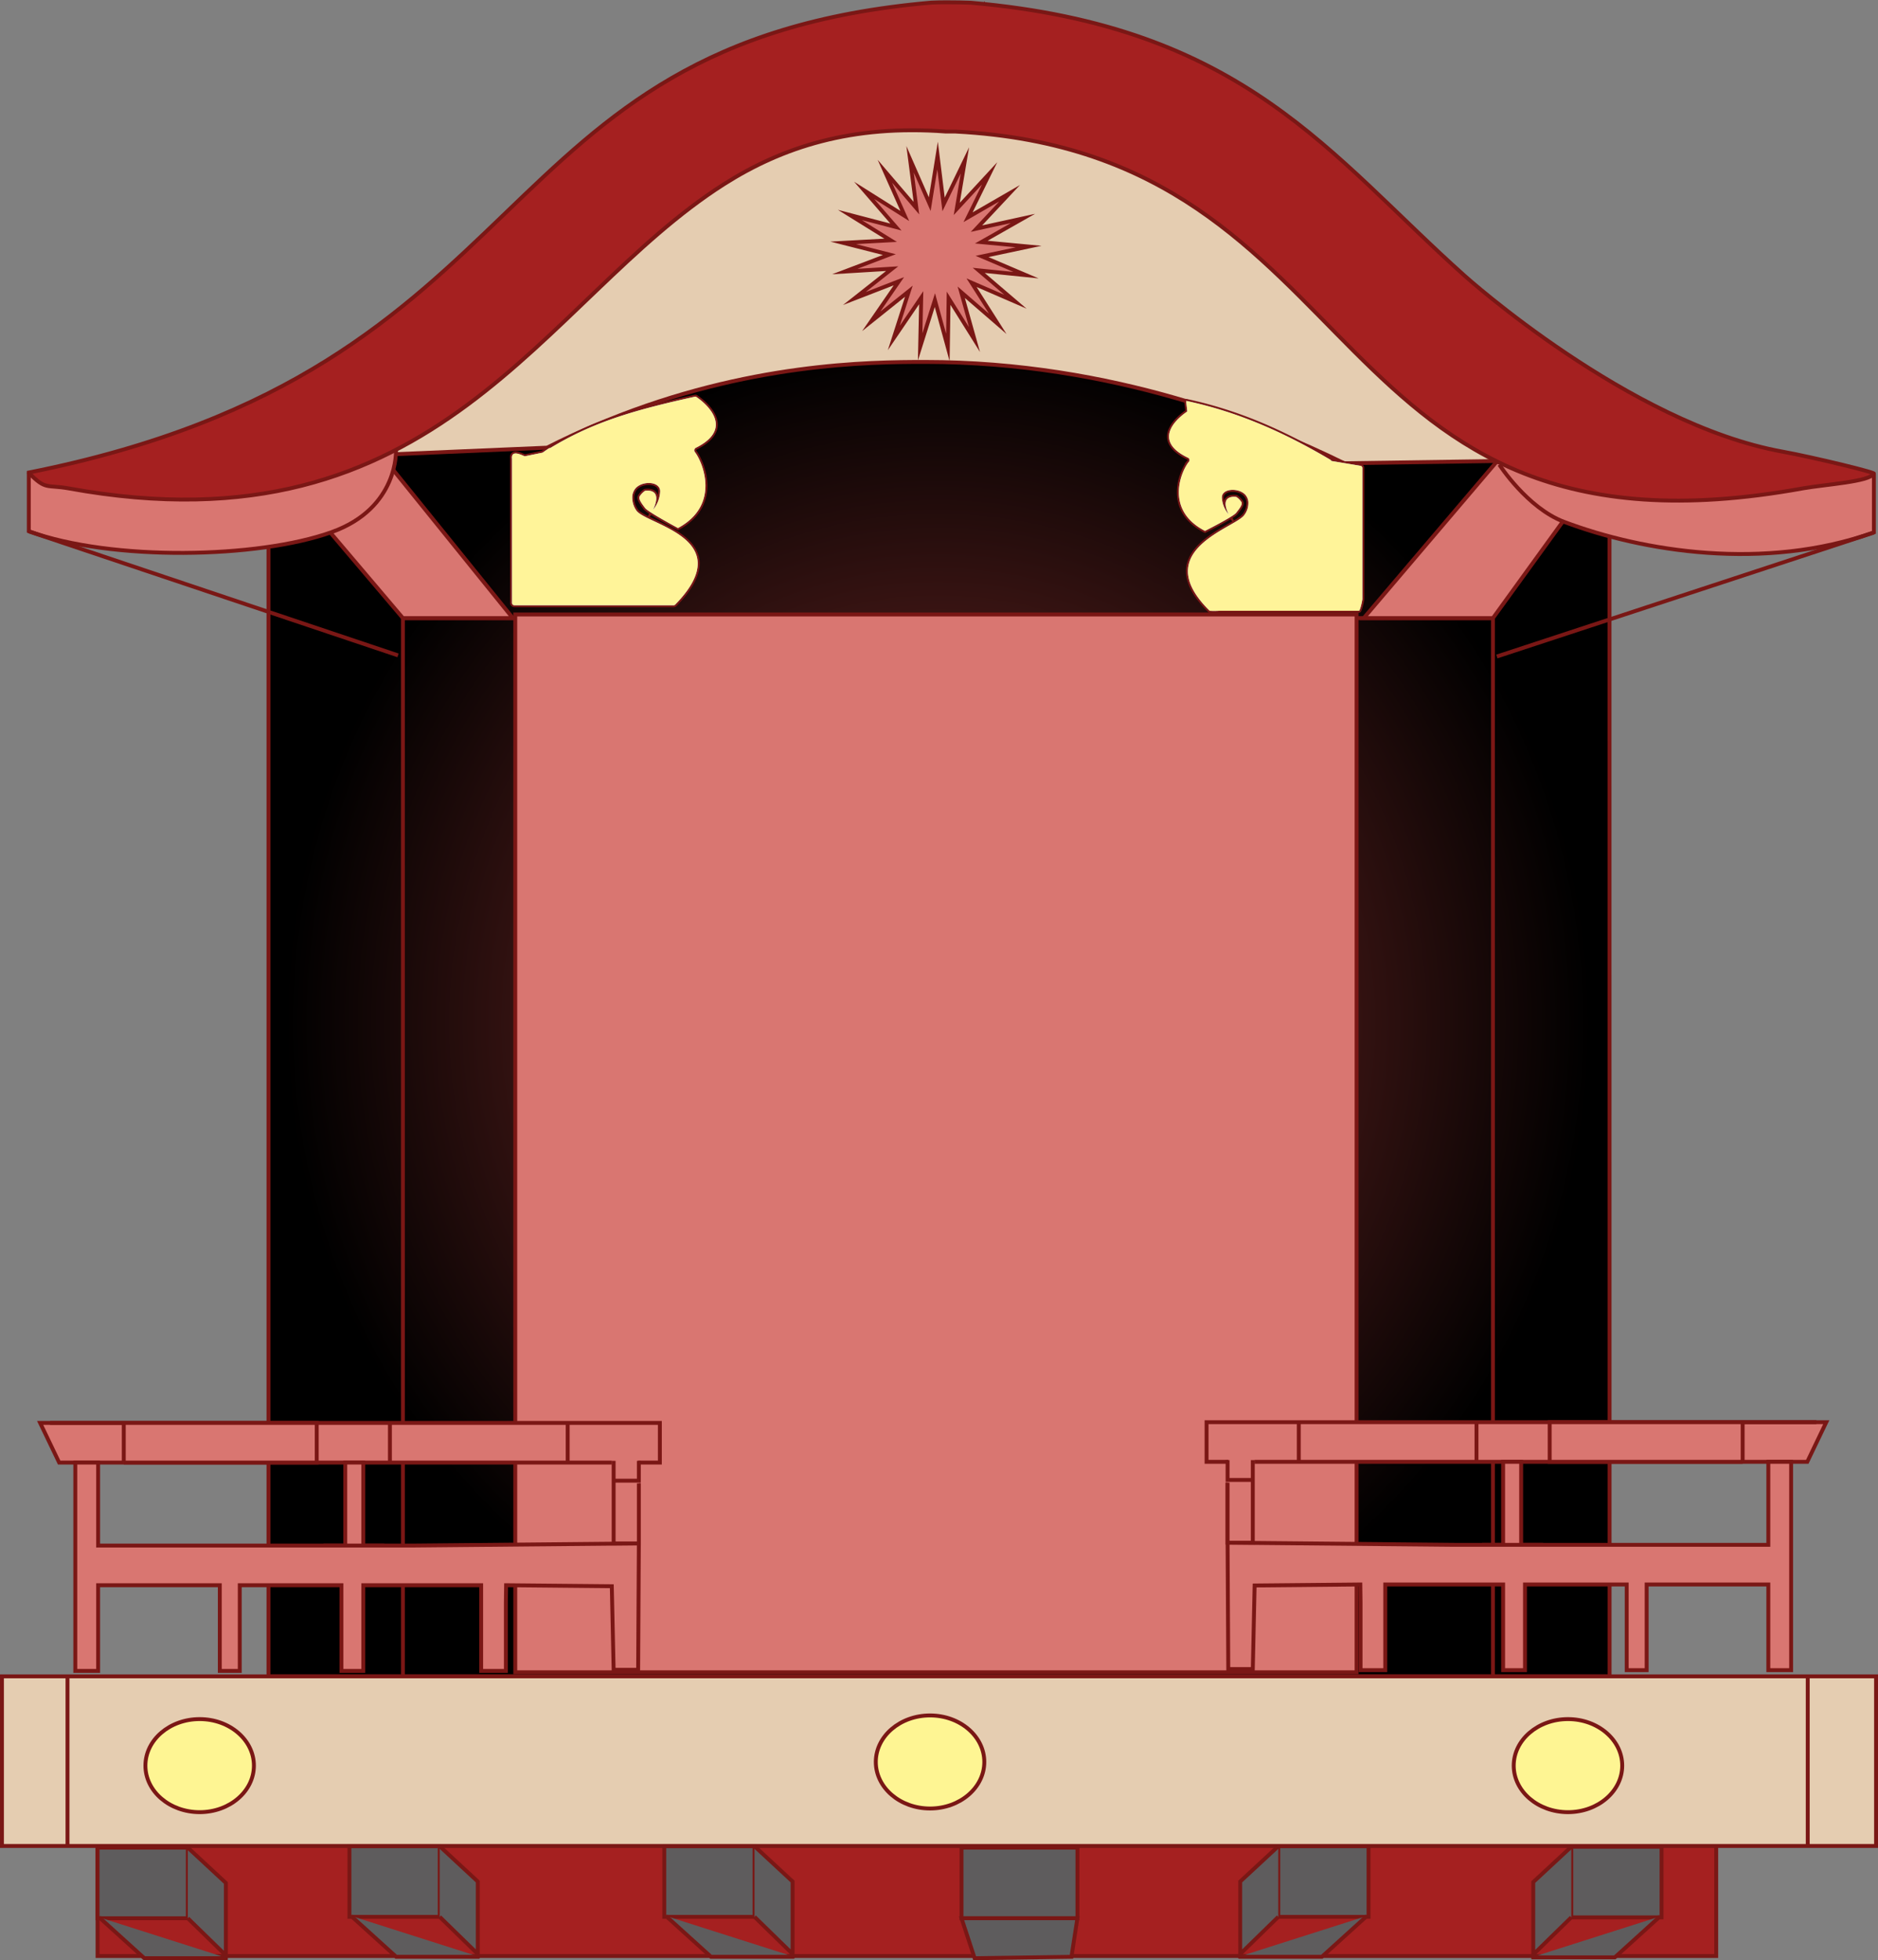 <svg xmlns="http://www.w3.org/2000/svg" xmlns:xlink="http://www.w3.org/1999/xlink" viewBox="0 0 481.87 502.92"><rect x="0" y="0" width="481.87" height="502.92" fill="#808080" stroke="none"/><defs><style>.cls-1{isolation:isolate;}.cls-2,.cls-4,.cls-9{fill:#d97671;}.cls-10,.cls-2,.cls-3,.cls-4,.cls-5,.cls-6,.cls-7,.cls-8{stroke:#7a1715;stroke-miterlimit:10;}.cls-3{fill:#e5cdb1;}.cls-4{mix-blend-mode:soft-light;}.cls-5{fill:url(#Degradado_sin_nombre_16);}.cls-6{fill:#a52020;}.cls-7{fill:#fef593;}.cls-8{fill:#5e5c5d;}.cls-10{fill:none;}.cls-11{fill:#96abf9;}.cls-12{fill:#fff499;}</style><radialGradient id="Degradado_sin_nombre_16" cx="200.67" cy="210.14" r="139.39" gradientTransform="translate(-0.1 -0.15) scale(1.2 1.25)" gradientUnits="userSpaceOnUse"><stop offset="0" stop-color="#8e322f"/><stop offset="1"/></radialGradient></defs><title>box3</title><g class="cls-1"><g id="Capa_2" data-name="Capa 2"><g id="Capa_1-2" data-name="Capa 1"><path class="cls-2" d="M157.45,375.5h6.47v5.09h-6.47Z"/><g id="Ventana"><g id="puerta"><path class="cls-3" d="M29.45,132.27,236.77,15.93,460,131Z"/><path class="cls-4" d="M348.69,158.59H131.59V123.93h9.78c34.23-18.19,99.43-20.11,99.43-20.11,45.64,1.07,93.73,19.25,97.8,23.32l10.09.43Z"/><path class="cls-5" d="M413,430.1H68.89V117.92l71.48-3.06c3.64-1.86,8.91-4.4,15.4-7,36.13-14.7,67.27-15,81.56-15,48.41,0,87.17,16,107.57,26l68.08-1Z"/><line class="cls-2" x1="383.07" y1="158.59" x2="103.38" y2="158.59"/><path class="cls-2" d="M131.08,158.28h0"/><line class="cls-2" x1="103.38" y1="158.59" x2="103.38" y2="431.64"/><line class="cls-2" x1="383.07" y1="158.59" x2="383.07" y2="432.98"/><polygon class="cls-2" points="131.59 158.59 103.38 158.59 69.64 118.81 97.69 116.59 131.59 158.59"/><polygon class="cls-2" points="349.91 158.59 383.07 158.59 412.06 118.53 383.97 118.53 349.91 158.59"/></g><rect class="cls-6" x="25.03" y="473.49" width="415.33" height="28.37"/><g id="base"><rect class="cls-3" x="0.5" y="430.1" width="480.87" height="43.52"/><ellipse class="cls-7" cx="51.23" cy="453.01" rx="13.92" ry="11.94"/><ellipse class="cls-7" cx="238.64" cy="452.07" rx="13.92" ry="11.94"/><ellipse class="cls-7" cx="402.32" cy="453.01" rx="13.92" ry="11.94"/><line class="cls-3" x1="17.32" y1="430.31" x2="17.32" y2="473.83"/><line class="cls-3" x1="463.84" y1="430.1" x2="463.84" y2="473.61"/><rect class="cls-8" x="25.03" y="474.05" width="23.16" height="18.12"/><polyline class="cls-8" points="48.19 492.17 57.96 501.7 57.96 483.11 48.19 474.05"/><polyline class="cls-8" points="25.45 491.93 37.03 502.42 58.37 502.42"/><rect class="cls-8" x="89.66" y="473.69" width="23.16" height="18.12"/><polyline class="cls-8" points="112.82 491.81 122.59 501.34 122.59 482.75 112.82 473.69"/><polyline class="cls-8" points="90.08 491.57 101.66 502.06 123 502.06"/><rect class="cls-8" x="170.44" y="473.69" width="23.16" height="18.12"/><polyline class="cls-8" points="193.6 491.81 203.37 501.34 203.37 482.75 193.6 473.69"/><polyline class="cls-8" points="170.85 491.57 182.44 502.06 203.78 502.06"/><rect class="cls-8" x="327.99" y="473.69" width="23.16" height="18.12" transform="translate(679.14 965.5) rotate(-180)"/><polyline class="cls-8" points="327.99 491.81 318.22 501.34 318.22 482.75 327.99 473.69"/><polyline class="cls-8" points="350.74 491.57 339.16 502.06 317.81 502.06"/><rect class="cls-8" x="403.17" y="473.83" width="23.16" height="18.12" transform="translate(829.5 965.77) rotate(-180)"/><polyline class="cls-8" points="403.17 491.94 393.41 501.48 393.41 482.89 403.17 473.83"/><polyline class="cls-8" points="425.92 491.71 414.34 502.2 392.99 502.2"/><rect class="cls-8" x="246.71" y="474.05" width="29.75" height="18.12"/><polygon class="cls-8" points="274.92 502.06 250.08 502.42 246.71 492.17 276.45 492.17 274.92 502.06"/></g><rect class="cls-2" x="132.21" y="157.66" width="215.87" height="271.4"/><polyline class="cls-2" points="163.74 375.25 169.31 375.25 169.31 365.08 10.3 365.08 15.18 375.25 18.59 375.25 156.98 375.25"/><path class="cls-2" d="M163.74,375.25h0Z"/><line class="cls-2" x1="100.05" y1="375.25" x2="100.05" y2="365.08"/><line class="cls-2" x1="88.59" y1="380.34" x2="93.22" y2="380.34"/><polyline class="cls-2" points="31.76 375.25 81.27 375.25 81.27 365.08 12.86 365.08 31.76 365.08 31.76 375.25"/><line class="cls-2" x1="25.18" y1="391.14" x2="19.32" y2="391.14"/><line class="cls-2" x1="28.59" y1="406.72" x2="28.59" y2="396.55"/><line class="cls-2" x1="19.32" y1="411.49" x2="25.18" y2="411.49"/><line class="cls-2" x1="52.49" y1="406.72" x2="52.49" y2="396.55"/><line class="cls-2" x1="61.52" y1="411.49" x2="56.39" y2="411.49"/><line class="cls-2" x1="64.93" y1="396.55" x2="64.93" y2="406.72"/><line class="cls-2" x1="87.61" y1="412.76" x2="93.22" y2="412.76"/><polyline class="cls-2" points="98.1 406.72 98.1 396.55 93.22 396.55 93.22 375.25 88.59 375.25 88.59 396.55 83.47 396.55 83.47 406.72"/><line class="cls-2" x1="129.8" y1="411.49" x2="123.46" y2="411.49"/><line class="cls-2" x1="145.66" y1="365.08" x2="145.66" y2="375.25"/><polyline class="cls-2" points="163.92 380.59 163.92 396 105.78 396.55 25.18 396.55 25.18 375.25 19.32 375.25 19.32 428.71 25.18 428.71 25.18 406.72 56.4 406.72 56.4 428.71 61.52 428.71 61.52 406.72 87.61 406.72 87.61 428.71 93.22 428.71 93.22 406.72 97.74 406.72 98.76 406.72 123.46 406.72 123.46 428.71 129.8 428.71 129.8 411.49 129.86 406.72 156.98 406.98 157.45 428.42 163.74 428.42 163.92 396"/><polyline class="cls-2" points="163.92 374.81 163.92 379.9 157.45 379.9 157.45 374.81 157.45 396 163.92 396 163.92 380.59"/><polyline class="cls-2" points="315.16 375.06 309.59 375.06 309.59 364.89 468.6 364.89 463.72 375.06 460.31 375.06 321.92 375.06"/><path class="cls-2" d="M315.16,375.06h0Z"/><line class="cls-2" x1="378.85" y1="375.06" x2="378.85" y2="364.89"/><line class="cls-2" x1="390.32" y1="380.15" x2="385.68" y2="380.15"/><polyline class="cls-2" points="447.14 375.06 397.63 375.06 397.63 364.89 466.05 364.89 447.14 364.89 447.14 375.06"/><line class="cls-2" x1="453.72" y1="390.95" x2="459.58" y2="390.95"/><line class="cls-2" x1="450.31" y1="406.53" x2="450.31" y2="396.36"/><line class="cls-2" x1="459.58" y1="411.3" x2="453.72" y2="411.3"/><line class="cls-2" x1="426.41" y1="406.53" x2="426.41" y2="396.36"/><line class="cls-2" x1="417.39" y1="411.3" x2="422.51" y2="411.3"/><line class="cls-2" x1="413.97" y1="396.36" x2="413.97" y2="406.53"/><line class="cls-2" x1="391.29" y1="412.57" x2="385.68" y2="412.57"/><polyline class="cls-2" points="380.8 406.53 380.8 396.36 385.68 396.36 385.68 375.06 390.31 375.06 390.31 396.36 395.44 396.36 395.44 406.53"/><line class="cls-2" x1="349.1" y1="411.3" x2="355.44" y2="411.3"/><line class="cls-2" x1="333.25" y1="364.89" x2="333.25" y2="375.06"/><polyline class="cls-2" points="314.98 380.4 314.98 395.81 373.13 396.36 453.73 396.36 453.73 375.06 459.58 375.06 459.58 428.52 453.73 428.52 453.73 406.53 422.51 406.53 422.51 428.52 417.39 428.52 417.39 406.53 391.29 406.53 391.29 428.52 385.68 428.52 385.68 406.53 381.16 406.53 380.14 406.53 355.44 406.53 355.44 428.52 349.1 428.52 349.1 411.3 349.04 406.53 321.92 406.79 321.45 428.23 315.16 428.23 314.98 395.81"/><polyline class="cls-2" points="314.98 374.62 314.98 379.71 321.45 379.71 321.45 374.62 321.45 395.81 314.98 395.81 314.98 380.4"/></g><g id="techo"><path class="cls-2" d="M7.39,121.3v15c21.27,7.74,58.76,7,77.64.25,17.41-6.2,16.57-21.17,16.57-21.17"/><line class="cls-2" x1="102.13" y1="168.15" x2="7.39" y2="136.34"/><path class="cls-2" d="M480.82,121.59v15c-28.09,10-59.4,4.9-79.5-2.7-9.48-3.59-16.61-14.67-16.61-14.67"/><line class="cls-2" x1="480.82" y1="136.63" x2="384.07" y2="168.44"/><path class="cls-6" d="M185.71,47.29c15-9.54,32.85-15.36,57-13.54h2.44c108.49,5.6,91.83,114.41,217.51,91.54,5.72-1,17.22-1.72,18-3.73,2.18,0-15.58-4.29-23.27-5.68-39.27-7.09-81.56-45.11-81.56-45.11C341.25,39.89,319.35,6.79,249.09.7l0,0c-1.91-.07-3.84-.11-5.79-.11s-2.58,0-4.33.08v0C122.08,10.81,141.43,94.52,7.39,121.24c0,0,0,0,0,.06,4.39,4.52,4.52,3,10.2,4C112.72,142.66,139.07,77,185.71,47.29"/><line class="cls-2" x1="252.33" y1="0.76" x2="252.45" y2="0.83"/><polygon class="cls-2" points="223.55 82.44 230.64 72.16 219.22 76.59 228.92 68.93 216.75 69.67 228.2 65.32 216.35 62.31 228.53 61.65 218.07 55.16 229.89 58.25 221.74 48.85 232.16 55.41 227.05 43.94 235.14 53.4 233.51 40.87 238.56 52.38 240.57 39.91 242.11 52.45 247.58 41.15 245.49 53.6 253.92 44.48 248.39 55.74 259.04 49.59 250.55 58.66 262.48 56.05 251.79 62.12 263.93 63.26 251.98 65.8 263.26 70.6 251.13 69.37 260.54 77.41 249.29 72.53 256 83.08 246.64 74.98 250.04 87.12 243.4 76.52 243.21 89.16 239.88 77 236.1 89.01 236.37 76.38 229.34 86.71 233.2 74.72 223.55 82.44"/></g><g id="Capa_4" data-name="Capa 4"><path class="cls-9" d="M178.37,101.77c-14.87,3.29-25.92,6.28-37.48,13.37-.08,0,1.3-1.07-1.67,1l-4.55.93c-.31,0-3.59-2-3.29.66v36.9a.62.62,0,0,0,.55.66h40.94a.54.54,0,0,0,.37-.16c16.62-17.07-7.63-20.5-10-24.19a5.82,5.82,0,0,1-1-3.74,3.69,3.69,0,0,1,.9-2c1.87-1.94,6.3-1.7,6.25.9a7.91,7.91,0,0,1-1.81,4.67c2.66-5.76-2.08-4.83-2.08-4.83a4.84,4.84,0,0,0-1.33,1.36c-.41.67.32,1.66,1.39,3.08.79,1,8.4,5.1,8.4,5.1,11.06-6,6.27-17,4.34-19.49a.73.73,0,0,1,.18-1.07c10.75-5.31,1.68-12.07.28-13A.44.44,0,0,0,178.37,101.77Z"/><path class="cls-10" d="M178.37,101.77c-14.87,3.29-25.92,6.28-37.48,13.37-.08,0,1.3-1.07-1.67,1l-4.55.93c-.31,0-3.59-2-3.29.66v36.9a.62.62,0,0,0,.55.66h40.94a.54.54,0,0,0,.37-.16c16.62-17.07-7.63-20.5-10-24.19a5.82,5.82,0,0,1-1-3.74,3.69,3.69,0,0,1,.9-2c1.87-1.94,6.3-1.7,6.25.9a7.91,7.91,0,0,1-1.81,4.67c2.66-5.76-2.08-4.83-2.08-4.83a4.84,4.84,0,0,0-1.33,1.36c-.41.67.32,1.66,1.39,3.08.79,1,8.4,5.1,8.4,5.1,11.06-6,6.27-17,4.34-19.49a.73.73,0,0,1,.18-1.07c10.75-5.31,1.68-12.07.28-13A.44.44,0,0,0,178.37,101.77Z"/><path class="cls-11" d="M178.37,101.77c-14.87,3.29-25.92,6.28-37.48,13.37-.08,0,1.3-1.07-1.67,1l-4.55.93c-.31,0-3.59-2-3.29.66v36.9a.62.62,0,0,0,.55.66h40.94a.54.54,0,0,0,.37-.16c16.62-17.07-7.63-20.5-10-24.19a5.82,5.82,0,0,1-1-3.74,3.69,3.69,0,0,1,.9-2c1.87-1.94,6.3-1.7,6.25.9a7.91,7.91,0,0,1-1.81,4.67c2.66-5.76-2.08-4.83-2.08-4.83a4.84,4.84,0,0,0-1.33,1.36c-.41.67.32,1.66,1.39,3.08.79,1,8.4,5.1,8.4,5.1,11.06-6,6.27-17,4.34-19.49a.73.73,0,0,1,.18-1.07c10.75-5.31,1.68-12.07.28-13A.44.44,0,0,0,178.37,101.77Z"/><path class="cls-12" d="M178.37,101.77c-14.87,3.29-25.92,6.28-37.48,13.37-.08,0,1.3-1.07-1.67,1l-4.55.93c-.31,0-3.59-2-3.29.66v36.9a.62.62,0,0,0,.55.66h40.94a.54.54,0,0,0,.37-.16c16.62-17.07-7.63-20.5-10-24.19a5.82,5.82,0,0,1-1-3.74,3.69,3.69,0,0,1,.9-2c1.87-1.94,6.3-1.7,6.25.9a7.91,7.91,0,0,1-1.81,4.67c2.66-5.76-2.08-4.83-2.08-4.83a4.84,4.84,0,0,0-1.33,1.36c-.41.67.32,1.66,1.39,3.08.79,1,8.4,5.1,8.4,5.1,11.06-6,6.27-17,4.34-19.49a.73.73,0,0,1,.18-1.07c10.75-5.31,1.68-12.07.28-13A.44.44,0,0,0,178.37,101.77Z"/><path class="cls-9" d="M304.39,102.86c14.11,3,26,8.64,36.94,15.09.07,0,.27.33.35.33l7.36,1.23a.57.57,0,0,1,.52.61v33.59c0,.33-.58,3-.87,3h-36a19.61,19.61,0,0,1-2.3,0c-15.78-15.54,6.7-21.24,8.92-24.6a5.12,5.12,0,0,0,1-3.42,3.23,3.23,0,0,0-.85-1.84c-1.78-1.77-6-1.55-5.94.82a7,7,0,0,0,1.72,4.25c-2.53-5.24,2-4.4,2-4.4a4.57,4.57,0,0,1,1.26,1.24c.39.62-.3,1.51-1.32,2.8-.75,1-8,4.65-8,4.65-10.5-5.45-6-15.49-4.12-17.74a.66.66,0,0,0-.17-1c-10.21-4.83-1.6-11-.27-11.87C304.71,105.59,304.27,102.84,304.39,102.86Z"/><path class="cls-10" d="M304.39,102.86c14.11,3,26,8.64,36.94,15.09.07,0,.27.33.35.33l7.36,1.23a.57.57,0,0,1,.52.61v33.59c0,.33-.58,3-.87,3h-36a19.61,19.61,0,0,1-2.3,0c-15.78-15.54,6.7-21.24,8.92-24.6a5.12,5.12,0,0,0,1-3.42,3.23,3.23,0,0,0-.85-1.84c-1.78-1.77-6-1.55-5.94.82a7,7,0,0,0,1.72,4.25c-2.53-5.24,2-4.4,2-4.4a4.57,4.57,0,0,1,1.26,1.24c.39.62-.3,1.51-1.32,2.8-.75,1-8,4.65-8,4.65-10.5-5.45-6-15.49-4.12-17.74a.66.66,0,0,0-.17-1c-10.21-4.83-1.6-11-.27-11.87C304.71,105.59,304.27,102.84,304.39,102.86Z"/><path class="cls-11" d="M304.39,102.86c14.11,3,26,8.64,36.94,15.09.07,0,.27.33.35.33l7.36,1.23a.57.57,0,0,1,.52.61v33.59c0,.33-.58,3-.87,3h-36a19.61,19.61,0,0,1-2.3,0c-15.78-15.54,6.7-21.24,8.92-24.6a5.12,5.12,0,0,0,1-3.42,3.23,3.23,0,0,0-.85-1.84c-1.78-1.77-6-1.55-5.94.82a7,7,0,0,0,1.72,4.25c-2.53-5.24,2-4.4,2-4.4a4.57,4.57,0,0,1,1.26,1.24c.39.62-.3,1.51-1.32,2.8-.75,1-8,4.65-8,4.65-10.5-5.45-6-15.49-4.12-17.74a.66.66,0,0,0-.17-1c-10.21-4.83-1.6-11-.27-11.87C304.71,105.59,304.27,102.84,304.39,102.86Z"/><path class="cls-12" d="M304.39,102.86c14.11,3,26,8.64,36.94,15.09.07,0,.27.33.35.33l7.36,1.23a.57.57,0,0,1,.52.61v33.59c0,.33-.58,3-.87,3h-36a19.61,19.61,0,0,1-2.3,0c-15.78-15.54,6.7-21.24,8.92-24.6a5.12,5.12,0,0,0,1-3.42,3.23,3.23,0,0,0-.85-1.84c-1.78-1.77-6-1.55-5.94.82a7,7,0,0,0,1.72,4.25c-2.53-5.24,2-4.4,2-4.4a4.57,4.57,0,0,1,1.26,1.24c.39.62-.3,1.51-1.32,2.8-.75,1-8,4.65-8,4.65-10.5-5.45-6-15.49-4.12-17.74a.66.66,0,0,0-.17-1c-10.21-4.83-1.6-11-.27-11.87C304.71,105.59,304.27,102.84,304.39,102.86Z"/></g></g></g></g></svg>